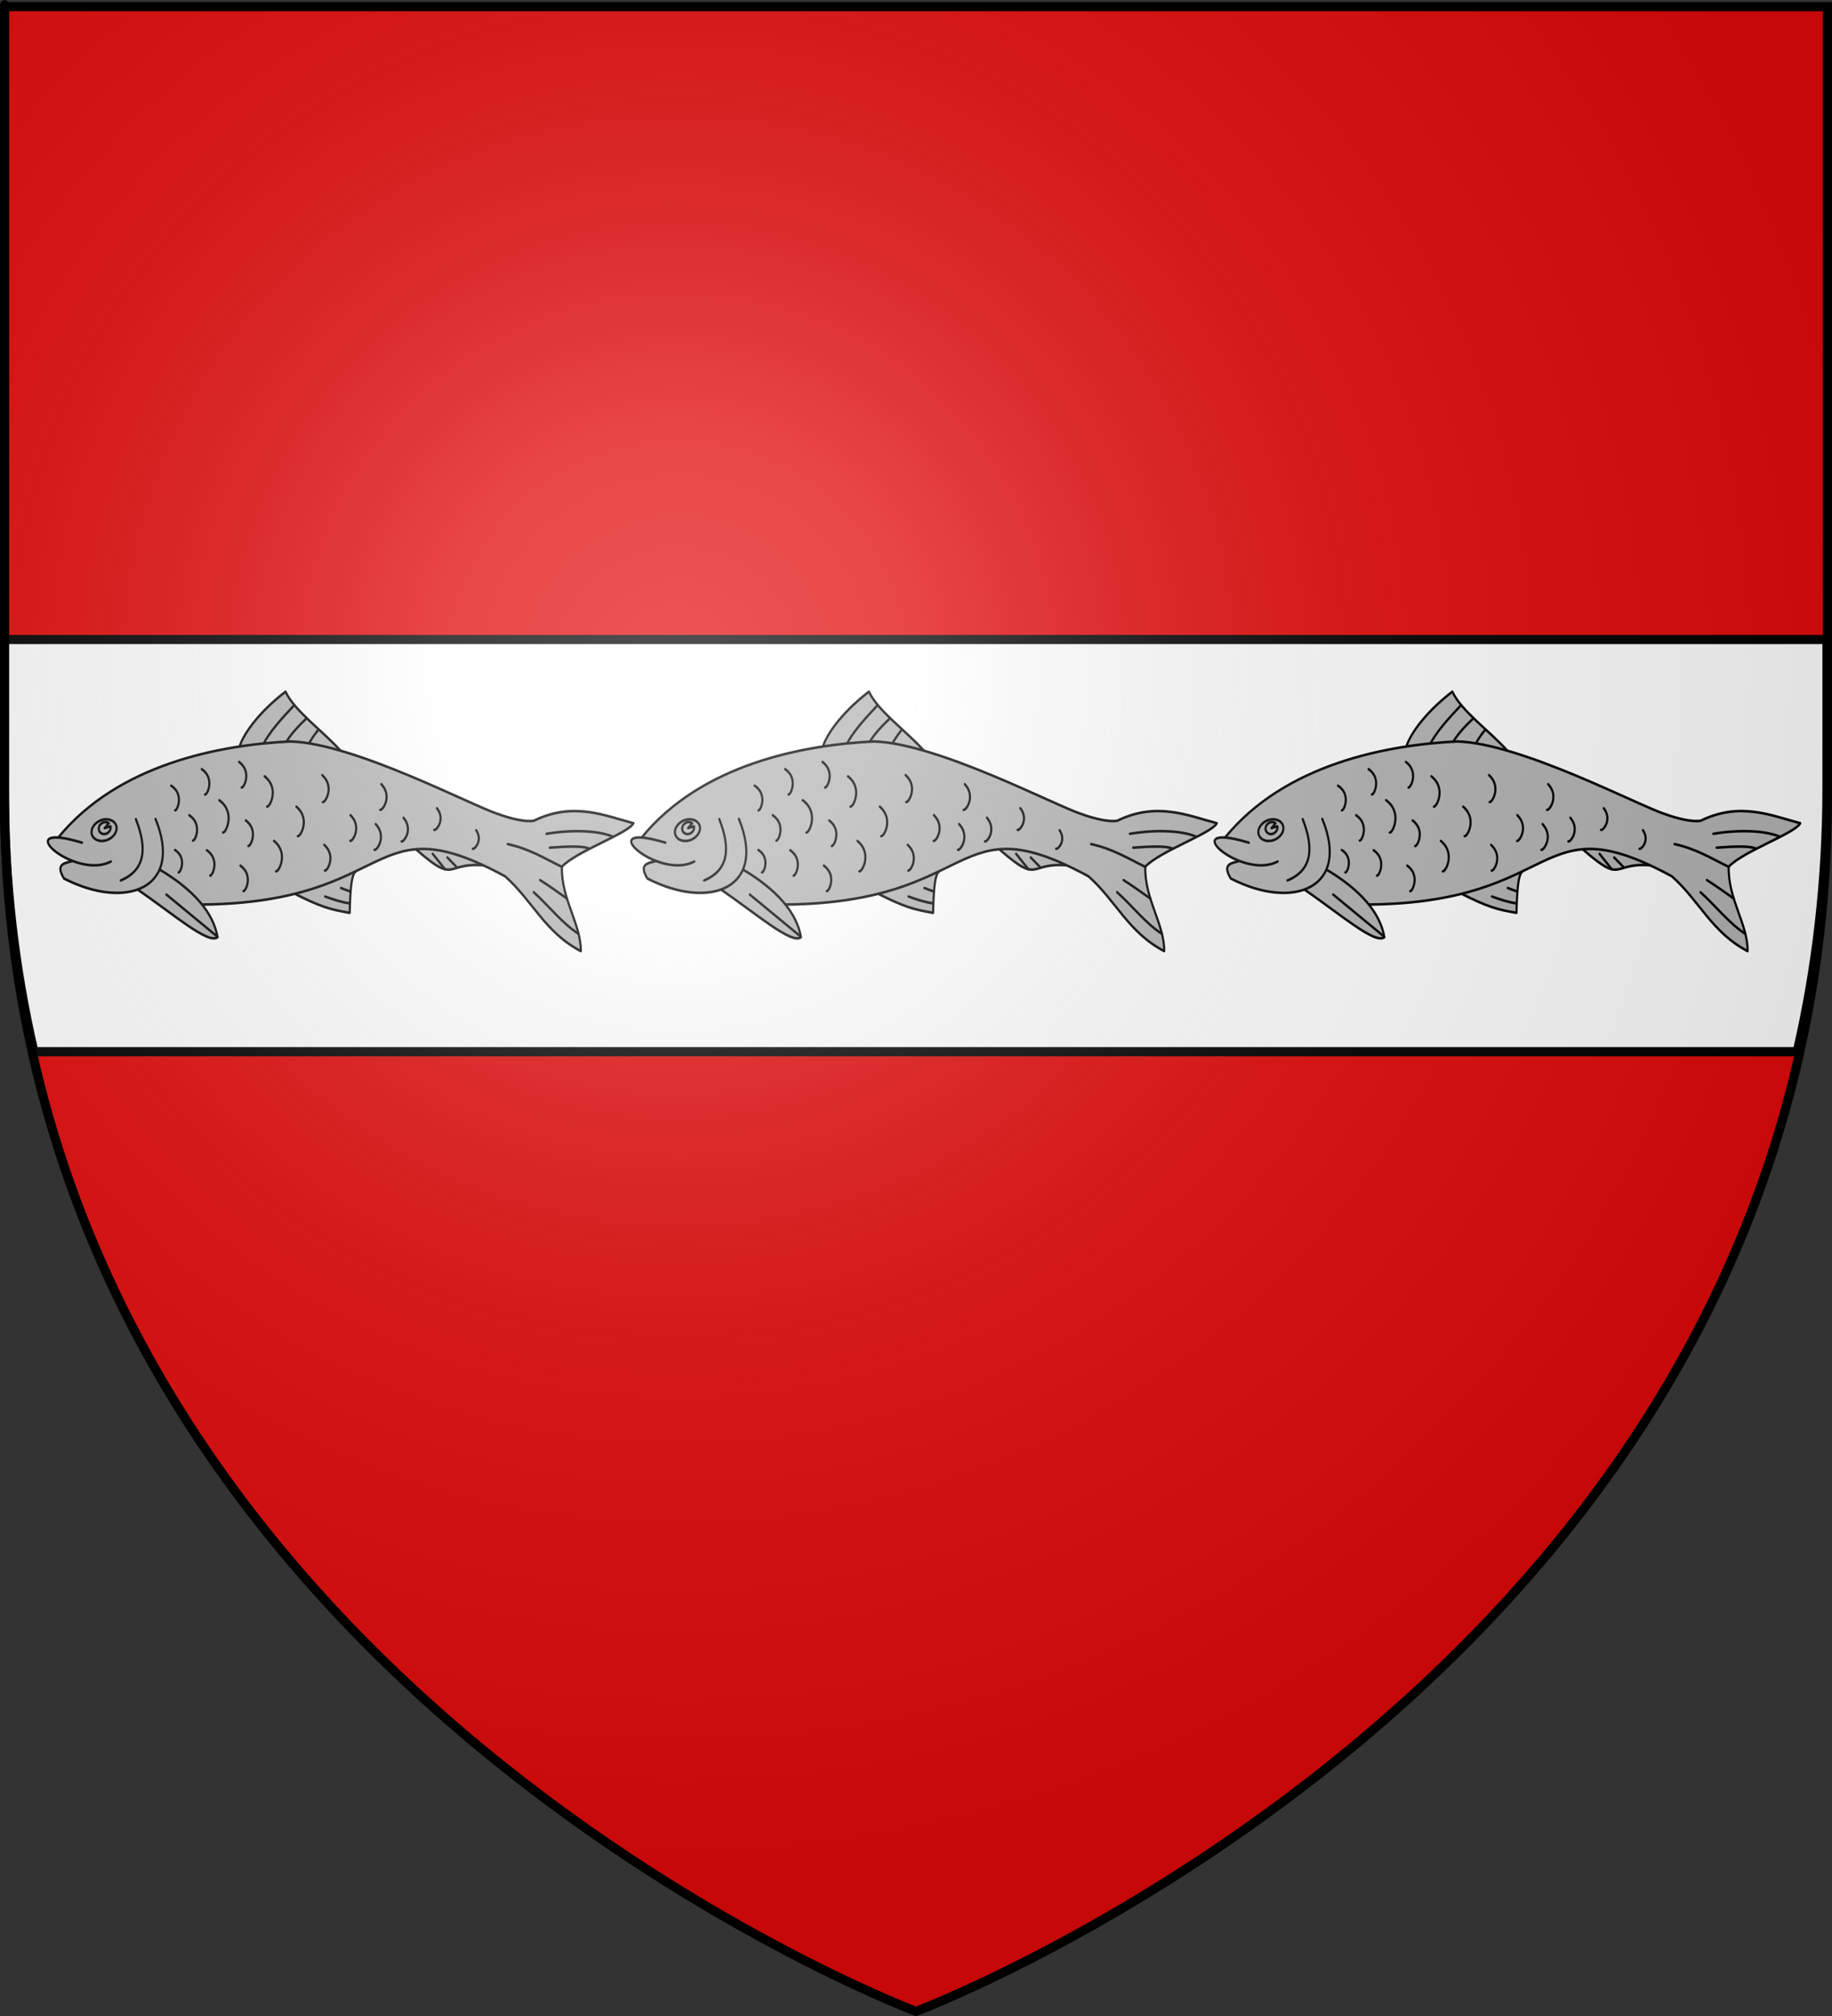 <?xml version="1.0" encoding="UTF-8" standalone="no"?>
<svg
   xmlns:dc="http://purl.org/dc/elements/1.1/"
   xmlns:cc="http://web.resource.org/cc/"
   xmlns:rdf="http://www.w3.org/1999/02/22-rdf-syntax-ns#"
   xmlns:svg="http://www.w3.org/2000/svg"
   xmlns="http://www.w3.org/2000/svg"
   xmlns:xlink="http://www.w3.org/1999/xlink"
   xmlns:sodipodi="http://sodipodi.sourceforge.net/DTD/sodipodi-0.dtd"
   xmlns:inkscape="http://www.inkscape.org/namespaces/inkscape"
   height="660"
   width="600"
   version="1.0"
   id="svg2"
   sodipodi:version="0.32"
   inkscape:version="0.45.1"
   sodipodi:docname="Blason_ville_fr_Ferrière-la-Petite_(Nord).svg"
   sodipodi:docbase="C:\Documents and Settings\Propiétaire\Mes documents\Mes images\Blasons\SVG"
   inkscape:export-filename="/Users/olivier/Desktop/Blason Rouge/Blason_Vide_3D.png"
   inkscape:export-xdpi="144"
   inkscape:export-ydpi="144"
   inkscape:output_extension="org.inkscape.output.svg.inkscape">
  <rect width="100%" height="100%" fill="#333333" stroke="none"/>
  <sodipodi:namedview
     inkscape:window-height="838"
     inkscape:window-width="1152"
     inkscape:pageshadow="2"
     inkscape:pageopacity="0.0"
     guidetolerance="10.0"
     gridtolerance="10.0"
     objecttolerance="10.0"
     borderopacity="1.0"
     bordercolor="#666666"
     pagecolor="#ffffff"
     id="base"
     showgrid="true"
     height="660px"
     inkscape:zoom="1.0121212"
     inkscape:cx="300"
     inkscape:cy="330"
     inkscape:window-x="-4"
     inkscape:window-y="-4"
     inkscape:current-layer="layer4" />
  <desc
     id="desc4">Flag of Canton of Valais (Wallis)</desc>
  <defs
     id="defs6">
    <linearGradient
       id="linearGradient2893">
      <stop
         style="stop-color:white;stop-opacity:0.314;"
         offset="0"
         id="stop2895" />
      <stop
         id="stop2897"
         offset="0.19"
         style="stop-color:white;stop-opacity:0.251;" />
      <stop
         style="stop-color:#6b6b6b;stop-opacity:0.125;"
         offset="0.6"
         id="stop2901" />
      <stop
         style="stop-color:black;stop-opacity:0.125;"
         offset="1"
         id="stop2899" />
    </linearGradient>
    <linearGradient
       id="linearGradient2885">
      <stop
         id="stop2887"
         offset="0"
         style="stop-color:white;stop-opacity:1;" />
      <stop
         style="stop-color:white;stop-opacity:1;"
         offset="0.229"
         id="stop2891" />
      <stop
         id="stop2889"
         offset="1"
         style="stop-color:black;stop-opacity:1;" />
    </linearGradient>
    <linearGradient
       id="linearGradient2955">
      <stop
         id="stop2867"
         offset="0"
         style="stop-color:#fd0000;stop-opacity:1;" />
      <stop
         style="stop-color:#e77275;stop-opacity:0.659;"
         offset="0.5"
         id="stop2873" />
      <stop
         style="stop-color:black;stop-opacity:0.323;"
         offset="1"
         id="stop2959" />
    </linearGradient>
    <radialGradient
       inkscape:collect="always"
       xlink:href="#linearGradient2955"
       id="radialGradient2961"
       cx="225.524"
       cy="218.901"
       fx="225.524"
       fy="218.901"
       r="300"
       gradientTransform="matrix(-4.167939e-4,2.183,-1.884,-3.599562e-4,615.597,-289.121)"
       gradientUnits="userSpaceOnUse" />
    <polygon
       id="star"
       transform="scale(53,53)"
       points="0,-1 0.588,0.809 -0.951,-0.309 0.951,-0.309 -0.588,0.809 0,-1 " />
    <clipPath
       id="clip">
      <path
         d="M 0,-200 L 0,600 L 300,600 L 300,-200 L 0,-200 z "
         id="path10" />
    </clipPath>
    <radialGradient
       inkscape:collect="always"
       xlink:href="#linearGradient2955"
       id="radialGradient1911"
       gradientUnits="userSpaceOnUse"
       gradientTransform="matrix(-4.167939e-4,2.183,-1.884,-3.599562e-4,615.597,-289.121)"
       cx="225.524"
       cy="218.901"
       fx="225.524"
       fy="218.901"
       r="300" />
    <radialGradient
       inkscape:collect="always"
       xlink:href="#linearGradient2955"
       id="radialGradient2865"
       gradientUnits="userSpaceOnUse"
       gradientTransform="matrix(0,1.749,-1.593,-1.049767e-7,551.788,-191.29)"
       cx="225.524"
       cy="218.901"
       fx="225.524"
       fy="218.901"
       r="300" />
    <radialGradient
       inkscape:collect="always"
       xlink:href="#linearGradient2955"
       id="radialGradient2871"
       gradientUnits="userSpaceOnUse"
       gradientTransform="matrix(0,1.386,-1.323,-5.741131e-8,-158.082,-109.541)"
       cx="225.524"
       cy="218.901"
       fx="225.524"
       fy="218.901"
       r="300" />
    <radialGradient
       inkscape:collect="always"
       xlink:href="#linearGradient2893"
       id="radialGradient3163"
       gradientUnits="userSpaceOnUse"
       gradientTransform="matrix(1.353,0,0,1.349,-77.629,-85.747)"
       cx="221.445"
       cy="226.331"
       fx="221.445"
       fy="226.331"
       r="300" />
    <radialGradient
       gradientTransform="matrix(1.353,0,0,1.349,-77.629,-85.747)"
       gradientUnits="userSpaceOnUse"
       xlink:href="#linearGradient2893"
       id="radialGradient2292"
       fy="226.331"
       fx="221.445"
       r="300"
       cy="226.331"
       cx="221.445" />
    <radialGradient
       gradientTransform="matrix(0,1.386,-1.323,-5.741131e-8,-158.082,-109.541)"
       gradientUnits="userSpaceOnUse"
       xlink:href="#linearGradient2955"
       id="radialGradient2290"
       fy="218.901"
       fx="225.524"
       r="300"
       cy="218.901"
       cx="225.524" />
    <radialGradient
       gradientTransform="matrix(0,1.749,-1.593,-1.049767e-7,551.788,-191.29)"
       gradientUnits="userSpaceOnUse"
       xlink:href="#linearGradient2955"
       id="radialGradient2288"
       fy="218.901"
       fx="225.524"
       r="300"
       cy="218.901"
       cx="225.524" />
    <radialGradient
       gradientTransform="matrix(-4.167939e-4,2.183,-1.884,-3.599562e-4,615.597,-289.121)"
       gradientUnits="userSpaceOnUse"
       xlink:href="#linearGradient2955"
       id="radialGradient2286"
       fy="218.901"
       fx="225.524"
       r="300"
       cy="218.901"
       cx="225.524" />
    <clipPath
       id="clipPath2282">
      <path
         id="path2284"
         d="M 0,-200 L 0,600 L 300,600 L 300,-200 L 0,-200 z " />
    </clipPath>
    <polygon
       id="polygon2280"
       transform="scale(53,53)"
       points="0,-1 0.588,0.809 -0.951,-0.309 0.951,-0.309 -0.588,0.809 0,-1 " />
    <radialGradient
       gradientTransform="matrix(-4.167939e-4,2.183,-1.884,-3.599562e-4,615.597,-289.121)"
       gradientUnits="userSpaceOnUse"
       xlink:href="#linearGradient2955"
       id="radialGradient2278"
       fy="218.901"
       fx="225.524"
       r="300"
       cy="218.901"
       cx="225.524" />
    <linearGradient
       id="linearGradient2270">
      <stop
         id="stop2272"
         offset="0"
         style="stop-color:#fd0000;stop-opacity:1" />
      <stop
         id="stop2274"
         offset="0.5"
         style="stop-color:#e77275;stop-opacity:0.659" />
      <stop
         id="stop2276"
         offset="1"
         style="stop-color:black;stop-opacity:0.323" />
    </linearGradient>
    <linearGradient
       id="linearGradient2262">
      <stop
         id="stop2264"
         offset="0"
         style="stop-color:white;stop-opacity:1" />
      <stop
         id="stop2266"
         offset="0.229"
         style="stop-color:white;stop-opacity:1" />
      <stop
         id="stop2268"
         offset="1"
         style="stop-color:black;stop-opacity:1" />
    </linearGradient>
    <linearGradient
       id="linearGradient2252">
      <stop
         id="stop2254"
         offset="0"
         style="stop-color:white;stop-opacity:0.314" />
      <stop
         id="stop2256"
         offset="0.19"
         style="stop-color:white;stop-opacity:0.251" />
      <stop
         id="stop2258"
         offset="0.6"
         style="stop-color:#6b6b6b;stop-opacity:0.125" />
      <stop
         id="stop2260"
         offset="1"
         style="stop-color:black;stop-opacity:0.125" />
    </linearGradient>
    <radialGradient
       r="300"
       fy="218.901"
       fx="225.524"
       cy="218.901"
       cx="225.524"
       gradientTransform="matrix(0,1.386,-1.323,-5.741131e-8,-158.082,-109.541)"
       gradientUnits="userSpaceOnUse"
       id="radialGradient2413"
       xlink:href="#linearGradient2955"
       inkscape:collect="always" />
    <radialGradient
       r="300"
       fy="218.901"
       fx="225.524"
       cy="218.901"
       cx="225.524"
       gradientTransform="matrix(0,1.749,-1.593,-1.049767e-7,551.788,-191.29)"
       gradientUnits="userSpaceOnUse"
       id="radialGradient2411"
       xlink:href="#linearGradient2955"
       inkscape:collect="always" />
    <radialGradient
       r="300"
       fy="218.901"
       fx="225.524"
       cy="218.901"
       cx="225.524"
       gradientTransform="matrix(-4.167939e-4,2.183,-1.884,-3.599562e-4,615.597,-289.121)"
       gradientUnits="userSpaceOnUse"
       id="radialGradient2409"
       xlink:href="#linearGradient2955"
       inkscape:collect="always" />
    <clipPath
       id="clipPath2405">
      <path
         id="path2407"
         d="M 0,-200 L 0,600 L 300,600 L 300,-200 L 0,-200 z " />
    </clipPath>
    <polygon
       points="0,-1 0.588,0.809 -0.951,-0.309 0.951,-0.309 -0.588,0.809 0,-1 "
       transform="scale(53,53)"
       id="polygon2403" />
    <radialGradient
       gradientUnits="userSpaceOnUse"
       gradientTransform="matrix(-4.167939e-4,2.183,-1.884,-3.599562e-4,615.597,-289.121)"
       r="300"
       fy="218.901"
       fx="225.524"
       cy="218.901"
       cx="225.524"
       id="radialGradient2401"
       xlink:href="#linearGradient2955"
       inkscape:collect="always" />
    <linearGradient
       id="linearGradient2393">
      <stop
         style="stop-color:#fd0000;stop-opacity:1;"
         offset="0"
         id="stop2395" />
      <stop
         id="stop2397"
         offset="0.5"
         style="stop-color:#e77275;stop-opacity:0.659;" />
      <stop
         id="stop2399"
         offset="1"
         style="stop-color:black;stop-opacity:0.323;" />
    </linearGradient>
    <linearGradient
       id="linearGradient2385">
      <stop
         style="stop-color:white;stop-opacity:1;"
         offset="0"
         id="stop2387" />
      <stop
         id="stop2389"
         offset="0.229"
         style="stop-color:white;stop-opacity:1;" />
      <stop
         style="stop-color:black;stop-opacity:1;"
         offset="1"
         id="stop2391" />
    </linearGradient>
    <linearGradient
       id="linearGradient2375">
      <stop
         id="stop2377"
         offset="0"
         style="stop-color:white;stop-opacity:0.314;" />
      <stop
         style="stop-color:white;stop-opacity:0.251;"
         offset="0.19"
         id="stop2379" />
      <stop
         id="stop2381"
         offset="0.6"
         style="stop-color:#6b6b6b;stop-opacity:0.125;" />
      <stop
         id="stop2383"
         offset="1"
         style="stop-color:black;stop-opacity:0.125;" />
    </linearGradient>
  </defs>
  <g
     inkscape:groupmode="layer"
     id="layer3"
     inkscape:label="Fond écu"
     style="display:inline"
     sodipodi:insensitive="true">
    <path
       id="path2855"
       style="fill:#e20909;fill-opacity:1;fill-rule:evenodd;stroke:none;stroke-width:1px;stroke-linecap:butt;stroke-linejoin:miter;stroke-opacity:1"
       d="M 300,658.5 C 300,658.5 598.5,546.18 598.5,260.728 C 598.5,-24.723 598.5,2.176 598.5,2.176 L 1.5,2.176 L 1.5,260.728 C 1.5,546.18 300,658.5 300,658.5 z "
       sodipodi:nodetypes="cccccc" />
    <g
       id="g2294"
       style="display:inline"
       transform="translate(-0.144,-3.162)">
      <g
         id="g7979">
        <path
           id="path2297"
           style="fill:#ffffff;fill-opacity:1;fill-rule:evenodd;stroke:#000000;stroke-width:3;stroke-linecap:butt;stroke-linejoin:miter;stroke-miterlimit:4;stroke-dasharray:none;stroke-opacity:1"
           d="M 1.5,212.531 L 1.5,260.719 C 1.5,291.641 5.003,320.533 11.25,347.469 L 588.75,347.469 C 594.997,320.533 598.5,291.641 598.5,260.719 C 598.5,207.514 598.5,246.23 598.5,212.531 L 1.5,212.531 z " />
        <rect
           id="rect7092"
           style="fill:none;fill-opacity:1;fill-rule:nonzero;stroke:none;stroke-width:6.203;stroke-linecap:round;stroke-linejoin:round;stroke-miterlimit:4;stroke-dasharray:none;stroke-opacity:1"
           y="-7.1054274e-015"
           x="0"
           height="660"
           width="600" />
      </g>
    </g>
  </g>
  <g
     inkscape:groupmode="layer"
     id="layer4"
     inkscape:label="Meubles"
     style="display:inline"
     sodipodi:insensitive="true">
    <g
       id="g2866"
       transform="matrix(0.965,0,0,1,0.536,0)">
      <g
         transform="matrix(0.489,0,0,0.561,-33.01,146.091)"
         id="g2415"
         inkscape:label="Meubles"
         style="fill:#b3b3b3;stroke:#000000;display:inline">
        <g
           style="fill:#b3b3b3;stroke:#000000"
           id="g2852"
           transform="matrix(0,-1,1,0,33.185,599.534)">
          <path
             sodipodi:nodetypes="cc"
             style="fill:#b3b3b3;fill-opacity:1;fill-rule:evenodd;stroke:#000000;stroke-width:1.5;stroke-linecap:round;stroke-linejoin:round;stroke-miterlimit:4;stroke-dasharray:none;stroke-opacity:1;display:inline"
             d="M 369.552,314.885 C 339.432,354.276 359.371,337.556 354.275,375.555"
             id="path3334" />
          <g
             style="fill:#b3b3b3;fill-opacity:1;stroke:#000000;stroke-width:2.574;stroke-miterlimit:4;stroke-dasharray:none;stroke-opacity:1"
             transform="matrix(9.114895e-2,-0.575,0.575,9.114895e-2,78.12,398.758)"
             id="g3123">
            <g
               id="g3320"
               style="fill:#b3b3b3;fill-opacity:1;stroke:#000000;stroke-width:2.574;stroke-miterlimit:4;stroke-dasharray:none;stroke-opacity:1;display:inline">
              <g
                 style="fill:#b3b3b3;stroke:#000000"
                 transform="translate(-0.537,-3.39)"
                 id="g2827">
                <path
                   style="fill:#b3b3b3;fill-opacity:1;fill-rule:evenodd;stroke:#000000;stroke-width:2.574;stroke-linecap:round;stroke-linejoin:round;stroke-miterlimit:4;stroke-dasharray:none;stroke-opacity:1"
                   d="M 432.132,534.2 C 431.26,547.063 415.921,573.393 386.235,599.963 C 372.151,582.039 335.433,567.841 311.039,550.99"
                   id="path3328" />
                <path
                   style="fill:#b3b3b3;fill-opacity:1;fill-rule:evenodd;stroke:#000000;stroke-width:2.574;stroke-linecap:round;stroke-linejoin:round;stroke-miterlimit:4;stroke-dasharray:none;stroke-opacity:1"
                   d="M 373.986,588.095 C 386.172,572.997 399.664,556.591 405.423,540.607"
                   id="path3352" />
                <path
                   style="fill:#b3b3b3;fill-opacity:1;fill-rule:evenodd;stroke:#000000;stroke-width:2.574;stroke-linecap:round;stroke-linejoin:round;stroke-miterlimit:4;stroke-dasharray:none;stroke-opacity:1"
                   d="M 357.245,577.592 C 365.392,568.493 374.969,557.446 378.762,547.107"
                   id="path3354" />
                <path
                   style="fill:#b3b3b3;fill-opacity:1;fill-rule:evenodd;stroke:#000000;stroke-width:2.574;stroke-linecap:round;stroke-linejoin:round;stroke-miterlimit:4;stroke-dasharray:none;stroke-opacity:1"
                   d="M 341.8,568.118 C 346.853,560.759 349.583,555.551 351.38,550.588"
                   id="path3356" />
              </g>
              <g
                 style="fill:#b3b3b3;stroke:#000000"
                 transform="translate(1.074,6.78)"
                 id="g2833">
                <path
                   sodipodi:nodetypes="ccc"
                   style="fill:#b3b3b3;fill-opacity:1;fill-rule:evenodd;stroke:#000000;stroke-width:2.574;stroke-linecap:round;stroke-linejoin:round;stroke-miterlimit:4;stroke-dasharray:none;stroke-opacity:1"
                   d="M 346.414,392.552 C 308.266,382.772 297.187,382.594 274.387,382.802 C 278.331,412.951 277.223,421.945 273.956,424.687"
                   id="path3336" />
                <path
                   style="fill:#b3b3b3;fill-opacity:1;fill-rule:evenodd;stroke:#000000;stroke-width:2.574;stroke-linecap:round;stroke-linejoin:round;stroke-miterlimit:4;stroke-dasharray:none;stroke-opacity:1"
                   d="M 305.867,394.374 C 295.341,392.963 287.772,391.894 275.761,392.162"
                   id="path3360" />
                <path
                   sodipodi:nodetypes="cc"
                   style="fill:#b3b3b3;fill-opacity:1;fill-rule:evenodd;stroke:#000000;stroke-width:2.574;stroke-linecap:round;stroke-linejoin:round;stroke-miterlimit:4;stroke-dasharray:none;stroke-opacity:1"
                   d="M 288.554,405.757 C 288.554,405.757 276.981,404.061 276.981,404.061"
                   id="path3362" />
              </g>
              <path
                 id="path3322"
                 d="M 630.553,409.581 C 571.148,494.06 453.714,531.761 372.351,548.174 C 296.721,558.538 146.684,518.045 116.12,515.116 C 101.241,512.872 81.489,512.134 72.844,515.275 C 29.619,541.479 -9.349,533.479 -44.585,531.3 C -40.484,520.489 17.713,493.275 32.841,474.865 C 28.553,442.26 1.279,421.833 -2.689,394.819 C 42.469,406.683 62.104,435.814 98.155,454.726 C 271.077,502.962 221.197,408.477 451.328,370.113"
                 style="fill:#b3b3b3;fill-opacity:1;fill-rule:evenodd;stroke:#000000;stroke-width:2.574;stroke-linecap:round;stroke-linejoin:round;stroke-miterlimit:4;stroke-dasharray:none;stroke-opacity:1" />
              <path
                 id="path3324"
                 d="M 506.479,397.083 C 462.538,383.203 436.021,364.225 427.179,340.852 C 436.821,331.617 482.985,355.498 529.819,373.486"
                 style="fill:#b3b3b3;fill-opacity:1;fill-rule:evenodd;stroke:#000000;stroke-width:2.574;stroke-linecap:round;stroke-linejoin:round;stroke-miterlimit:4;stroke-dasharray:none;stroke-opacity:1" />
              <path
                 id="path3326"
                 d="M 518.836,446.302 C 474.546,382.908 538.838,350.146 617.232,370.235 C 630.593,383.672 617.91,385.579 609.858,389.222"
                 style="fill:#b3b3b3;fill-opacity:1;fill-rule:evenodd;stroke:#000000;stroke-width:2.574;stroke-linecap:round;stroke-linejoin:round;stroke-miterlimit:4;stroke-dasharray:none;stroke-opacity:1" />
              <path
                 id="path3330"
                 d="M 541.906,442.43 C 523.904,415.732 522.645,393.893 550.118,378.924"
                 style="fill:#b3b3b3;fill-opacity:1;fill-rule:evenodd;stroke:#000000;stroke-width:2.574;stroke-linecap:round;stroke-linejoin:round;stroke-miterlimit:4;stroke-dasharray:none;stroke-opacity:1" />
              <path
                 id="path3332"
                 d="M 564.694,395.808 C 604.532,370.035 694.155,417.626 601.68,409.107"
                 style="fill:#b3b3b3;fill-opacity:1;fill-rule:evenodd;stroke:#000000;stroke-width:2.574;stroke-linecap:round;stroke-linejoin:round;stroke-miterlimit:4;stroke-dasharray:none;stroke-opacity:1" />
              <path
                 id="path3338"
                 d="M 563.673,431.59 C 561.417,426.22 565.852,419.261 573.445,415.964 C 581.038,412.667 589.16,414.217 591.54,419.533 C 593.921,424.849 589.438,432.017 581.845,435.313 C 574.252,438.61 565.928,436.961 563.673,431.59 C 563.673,431.59 563.673,431.59 563.673,431.59"
                 style="fill:#b3b3b3;fill-opacity:1;stroke:#000000;stroke-width:2.574;stroke-linecap:round;stroke-linejoin:round;stroke-miterlimit:4;stroke-dasharray:none;stroke-opacity:1" />
              <path
                 id="path3340"
                 d="M 570.547,430.627 C 569.422,427.948 570.94,424.617 573.916,422.826 C 576.893,421.034 580.625,421.263 582.72,423.364 C 584.815,425.466 584.652,428.817 582.335,431.271 C 580.018,433.724 575.975,434.682 573.166,433.319 C 573.166,433.319 577.267,427.737 577.267,427.737 C 577.267,427.737 570.547,430.627 570.547,430.627 C 570.547,430.627 570.547,430.627 570.547,430.627"
                 style="fill:#b3b3b3;fill-opacity:1;stroke:#000000;stroke-width:2.574;stroke-linecap:round;stroke-linejoin:round;stroke-miterlimit:4;stroke-dasharray:none;stroke-opacity:1" />
              <path
                 id="path3342"
                 d="M 32.619,474.665 C 53.45,479.51 73.424,486.479 100.199,487.153"
                 style="fill:#b3b3b3;fill-opacity:1;fill-rule:evenodd;stroke:#000000;stroke-width:2.574;stroke-linecap:round;stroke-linejoin:round;stroke-miterlimit:4;stroke-dasharray:none;stroke-opacity:1" />
              <path
                 id="path3344"
                 d="M 3.71,497.903 C 11.821,499.607 31.987,495.495 50.061,491.46"
                 style="fill:#b3b3b3;fill-opacity:1;fill-rule:evenodd;stroke:#000000;stroke-width:2.574;stroke-linecap:round;stroke-linejoin:round;stroke-miterlimit:4;stroke-dasharray:none;stroke-opacity:1" />
              <path
                 id="path3346"
                 d="M -21.52,514.291 C -3.34,517.38 26.596,513.609 56.147,504.549"
                 style="fill:#b3b3b3;fill-opacity:1;fill-rule:evenodd;stroke:#000000;stroke-width:2.574;stroke-linecap:round;stroke-linejoin:round;stroke-miterlimit:4;stroke-dasharray:none;stroke-opacity:1" />
              <path
                 sodipodi:nodetypes="cc"
                 id="path3348"
                 d="M 2.625,411.507 C 23.565,418.807 41.536,433.439 62.021,444.339"
                 style="fill:#b3b3b3;fill-opacity:1;fill-rule:evenodd;stroke:#000000;stroke-width:2.574;stroke-linecap:round;stroke-linejoin:round;stroke-miterlimit:4;stroke-dasharray:none;stroke-opacity:1" />
              <path
                 id="path3350"
                 d="M 21.735,444.24 C 33.241,448.801 44.694,453.481 56.382,457.556"
                 style="fill:#b3b3b3;fill-opacity:1;fill-rule:evenodd;stroke:#000000;stroke-width:2.574;stroke-linecap:round;stroke-linejoin:round;stroke-miterlimit:4;stroke-dasharray:none;stroke-opacity:1" />
              <path
                 id="path3358"
                 d="M 494.143,373.472 C 494.143,373.472 427.704,341.431 427.704,341.431"
                 style="fill:#b3b3b3;fill-opacity:1;fill-rule:evenodd;stroke:#000000;stroke-width:2.574;stroke-linecap:round;stroke-linejoin:round;stroke-miterlimit:4;stroke-dasharray:none;stroke-opacity:1" />
              <g
                 style="fill:#b3b3b3;stroke:#000000"
                 id="g2838">
                <path
                   style="fill:#b3b3b3;fill-opacity:1;fill-rule:evenodd;stroke:#000000;stroke-width:2.574;stroke-linecap:round;stroke-linejoin:round;stroke-miterlimit:4;stroke-dasharray:none;stroke-opacity:1"
                   d="M 186.933,463.489 C 186.933,463.489 170.049,450.527 170.049,450.527"
                   id="path3364" />
                <path
                   style="fill:#b3b3b3;fill-opacity:1;fill-rule:evenodd;stroke:#000000;stroke-width:2.574;stroke-linecap:round;stroke-linejoin:round;stroke-miterlimit:4;stroke-dasharray:none;stroke-opacity:1"
                   d="M 169.15,462.608 C 169.15,462.608 156.369,454.664 156.369,454.664"
                   id="path3366" />
              </g>
              <path
                 id="path3368"
                 d="M 505.589,482.15 C 488.723,476.135 494.458,458.663 497.133,458.462"
                 style="fill:#b3b3b3;fill-opacity:1;fill-rule:evenodd;stroke:#000000;stroke-width:2.574;stroke-linecap:round;stroke-linejoin:round;stroke-miterlimit:4;stroke-dasharray:none;stroke-opacity:1" />
              <path
                 id="path3370"
                 d="M 479.642,456.273 C 462.453,449.84 468.61,432.027 471.354,431.863"
                 style="fill:#b3b3b3;fill-opacity:1;fill-rule:evenodd;stroke:#000000;stroke-width:2.574;stroke-linecap:round;stroke-linejoin:round;stroke-miterlimit:4;stroke-dasharray:none;stroke-opacity:1" />
              <path
                 id="path3372"
                 d="M 472.184,504.262 C 455.103,497.547 461.551,479.838 464.297,479.719"
                 style="fill:#b3b3b3;fill-opacity:1;fill-rule:evenodd;stroke:#000000;stroke-width:2.574;stroke-linecap:round;stroke-linejoin:round;stroke-miterlimit:4;stroke-dasharray:none;stroke-opacity:1" />
              <path
                 id="path3374"
                 d="M 446.676,476.73 C 425.18,467.846 433.741,445.548 437.223,445.458"
                 style="fill:#b3b3b3;fill-opacity:1;fill-rule:evenodd;stroke:#000000;stroke-width:2.574;stroke-linecap:round;stroke-linejoin:round;stroke-miterlimit:4;stroke-dasharray:none;stroke-opacity:1" />
              <path
                 id="path3376"
                 d="M 491.036,419.201 C 475.681,413.725 480.902,397.819 483.337,397.636"
                 style="fill:#b3b3b3;fill-opacity:1;fill-rule:evenodd;stroke:#000000;stroke-width:2.574;stroke-linecap:round;stroke-linejoin:round;stroke-miterlimit:4;stroke-dasharray:none;stroke-opacity:1" />
              <path
                 id="path3378"
                 d="M 453.471,424.906 C 436.39,418.191 442.838,400.482 445.584,400.363"
                 style="fill:#b3b3b3;fill-opacity:1;fill-rule:evenodd;stroke:#000000;stroke-width:2.574;stroke-linecap:round;stroke-linejoin:round;stroke-miterlimit:4;stroke-dasharray:none;stroke-opacity:1" />
              <path
                 id="path3380"
                 d="M 412.265,461.646 C 395.435,454.325 402.512,436.857 405.261,436.836"
                 style="fill:#b3b3b3;fill-opacity:1;fill-rule:evenodd;stroke:#000000;stroke-width:2.574;stroke-linecap:round;stroke-linejoin:round;stroke-miterlimit:4;stroke-dasharray:none;stroke-opacity:1" />
              <path
                 id="path3382"
                 d="M 411.481,415.911 C 394.52,408.9 401.274,391.305 404.022,391.234"
                 style="fill:#b3b3b3;fill-opacity:1;fill-rule:evenodd;stroke:#000000;stroke-width:2.574;stroke-linecap:round;stroke-linejoin:round;stroke-miterlimit:4;stroke-dasharray:none;stroke-opacity:1" />
              <path
                 id="path3384"
                 d="M 429.324,518.314 C 412.494,510.993 419.571,493.525 422.32,493.505"
                 style="fill:#b3b3b3;fill-opacity:1;fill-rule:evenodd;stroke:#000000;stroke-width:2.574;stroke-linecap:round;stroke-linejoin:round;stroke-miterlimit:4;stroke-dasharray:none;stroke-opacity:1" />
              <path
                 id="path3386"
                 d="M 397.09,508.84 C 377.365,499.8 386.132,479.315 389.382,479.354"
                 style="fill:#b3b3b3;fill-opacity:1;fill-rule:evenodd;stroke:#000000;stroke-width:2.574;stroke-linecap:round;stroke-linejoin:round;stroke-miterlimit:4;stroke-dasharray:none;stroke-opacity:1" />
              <path
                 id="path3388"
                 d="M 375.83,446.661 C 356.23,437.183 365.449,416.816 368.708,416.922"
                 style="fill:#b3b3b3;fill-opacity:1;fill-rule:evenodd;stroke:#000000;stroke-width:2.574;stroke-linecap:round;stroke-linejoin:round;stroke-miterlimit:4;stroke-dasharray:none;stroke-opacity:1" />
              <path
                 id="path3390"
                 d="M 354.85,484.737 C 336.071,475.144 345.431,455.616 348.584,455.788"
                 style="fill:#b3b3b3;fill-opacity:1;fill-rule:evenodd;stroke:#000000;stroke-width:2.574;stroke-linecap:round;stroke-linejoin:round;stroke-miterlimit:4;stroke-dasharray:none;stroke-opacity:1" />
              <path
                 id="path3392"
                 d="M 329.421,520.82 C 312.545,511.567 321.604,494.003 324.476,494.244"
                 style="fill:#b3b3b3;fill-opacity:1;fill-rule:evenodd;stroke:#000000;stroke-width:2.574;stroke-linecap:round;stroke-linejoin:round;stroke-miterlimit:4;stroke-dasharray:none;stroke-opacity:1" />
              <path
                 id="path3394"
                 d="M 316,452.114 C 299.907,443.291 308.546,426.54 311.285,426.77"
                 style="fill:#b3b3b3;fill-opacity:1;fill-rule:evenodd;stroke:#000000;stroke-width:2.574;stroke-linecap:round;stroke-linejoin:round;stroke-miterlimit:4;stroke-dasharray:none;stroke-opacity:1" />
              <path
                 id="path3396"
                 d="M 289.804,486.423 C 274.06,476.991 283.333,460.582 286.061,460.917"
                 style="fill:#b3b3b3;fill-opacity:1;fill-rule:evenodd;stroke:#000000;stroke-width:2.574;stroke-linecap:round;stroke-linejoin:round;stroke-miterlimit:4;stroke-dasharray:none;stroke-opacity:1" />
              <path
                 id="path3398"
                 d="M 258.35,522.876 C 243.015,512.793 252.967,496.787 255.679,497.236"
                 style="fill:#b3b3b3;fill-opacity:1;fill-rule:evenodd;stroke:#000000;stroke-width:2.574;stroke-linecap:round;stroke-linejoin:round;stroke-miterlimit:4;stroke-dasharray:none;stroke-opacity:1" />
              <path
                 id="path3400"
                 d="M 258.711,482.289 C 243.376,472.206 253.328,456.201 256.04,456.649"
                 style="fill:#b3b3b3;fill-opacity:1;fill-rule:evenodd;stroke:#000000;stroke-width:2.574;stroke-linecap:round;stroke-linejoin:round;stroke-miterlimit:4;stroke-dasharray:none;stroke-opacity:1" />
              <path
                 id="path3402"
                 d="M 226.981,493.778 C 213.232,483.802 223.115,469.429 225.603,469.959"
                 style="fill:#b3b3b3;fill-opacity:1;fill-rule:evenodd;stroke:#000000;stroke-width:2.574;stroke-linecap:round;stroke-linejoin:round;stroke-miterlimit:4;stroke-dasharray:none;stroke-opacity:1" />
              <path
                 id="path3404"
                 d="M 189.085,509.418 C 176.923,499.618 186.667,486.877 188.927,487.48"
                 style="fill:#b3b3b3;fill-opacity:1;fill-rule:evenodd;stroke:#000000;stroke-width:2.574;stroke-linecap:round;stroke-linejoin:round;stroke-miterlimit:4;stroke-dasharray:none;stroke-opacity:1" />
              <path
                 id="path3406"
                 d="M 139.493,494.997 C 129.534,485.782 138.735,475.319 140.658,475.975"
                 style="fill:#b3b3b3;fill-opacity:1;fill-rule:evenodd;stroke:#000000;stroke-width:2.574;stroke-linecap:round;stroke-linejoin:round;stroke-miterlimit:4;stroke-dasharray:none;stroke-opacity:1" />
            </g>
          </g>
        </g>
      </g>
      <g
         style="fill:#b3b3b3;stroke:#000000;display:inline"
         inkscape:label="Meubles"
         id="g2666"
         transform="matrix(0.489,0,0,0.561,164.99,146.091)">
        <g
           transform="matrix(0,-1,1,0,33.185,599.534)"
           id="g2668"
           style="fill:#b3b3b3;stroke:#000000">
          <path
             id="path2670"
             d="M 369.552,314.885 C 339.432,354.276 359.371,337.556 354.275,375.555"
             style="fill:#b3b3b3;fill-opacity:1;fill-rule:evenodd;stroke:#000000;stroke-width:1.5;stroke-linecap:round;stroke-linejoin:round;stroke-miterlimit:4;stroke-dasharray:none;stroke-opacity:1;display:inline"
             sodipodi:nodetypes="cc" />
          <g
             id="g2672"
             transform="matrix(9.114895e-2,-0.575,0.575,9.114895e-2,78.12,398.758)"
             style="fill:#b3b3b3;fill-opacity:1;stroke:#000000;stroke-width:2.574;stroke-miterlimit:4;stroke-dasharray:none;stroke-opacity:1">
            <g
               style="fill:#b3b3b3;fill-opacity:1;stroke:#000000;stroke-width:2.574;stroke-miterlimit:4;stroke-dasharray:none;stroke-opacity:1;display:inline"
               id="g2674">
              <g
                 id="g2676"
                 transform="translate(-0.537,-3.39)"
                 style="fill:#b3b3b3;stroke:#000000">
                <path
                   id="path2678"
                   d="M 432.132,534.2 C 431.26,547.063 415.921,573.393 386.235,599.963 C 372.151,582.039 335.433,567.841 311.039,550.99"
                   style="fill:#b3b3b3;fill-opacity:1;fill-rule:evenodd;stroke:#000000;stroke-width:2.574;stroke-linecap:round;stroke-linejoin:round;stroke-miterlimit:4;stroke-dasharray:none;stroke-opacity:1" />
                <path
                   id="path2680"
                   d="M 373.986,588.095 C 386.172,572.997 399.664,556.591 405.423,540.607"
                   style="fill:#b3b3b3;fill-opacity:1;fill-rule:evenodd;stroke:#000000;stroke-width:2.574;stroke-linecap:round;stroke-linejoin:round;stroke-miterlimit:4;stroke-dasharray:none;stroke-opacity:1" />
                <path
                   id="path2682"
                   d="M 357.245,577.592 C 365.392,568.493 374.969,557.446 378.762,547.107"
                   style="fill:#b3b3b3;fill-opacity:1;fill-rule:evenodd;stroke:#000000;stroke-width:2.574;stroke-linecap:round;stroke-linejoin:round;stroke-miterlimit:4;stroke-dasharray:none;stroke-opacity:1" />
                <path
                   id="path2684"
                   d="M 341.8,568.118 C 346.853,560.759 349.583,555.551 351.38,550.588"
                   style="fill:#b3b3b3;fill-opacity:1;fill-rule:evenodd;stroke:#000000;stroke-width:2.574;stroke-linecap:round;stroke-linejoin:round;stroke-miterlimit:4;stroke-dasharray:none;stroke-opacity:1" />
              </g>
              <g
                 id="g2686"
                 transform="translate(1.074,6.78)"
                 style="fill:#b3b3b3;stroke:#000000">
                <path
                   id="path2688"
                   d="M 346.414,392.552 C 308.266,382.772 297.187,382.594 274.387,382.802 C 278.331,412.951 277.223,421.945 273.956,424.687"
                   style="fill:#b3b3b3;fill-opacity:1;fill-rule:evenodd;stroke:#000000;stroke-width:2.574;stroke-linecap:round;stroke-linejoin:round;stroke-miterlimit:4;stroke-dasharray:none;stroke-opacity:1"
                   sodipodi:nodetypes="ccc" />
                <path
                   id="path2690"
                   d="M 305.867,394.374 C 295.341,392.963 287.772,391.894 275.761,392.162"
                   style="fill:#b3b3b3;fill-opacity:1;fill-rule:evenodd;stroke:#000000;stroke-width:2.574;stroke-linecap:round;stroke-linejoin:round;stroke-miterlimit:4;stroke-dasharray:none;stroke-opacity:1" />
                <path
                   id="path2692"
                   d="M 288.554,405.757 C 288.554,405.757 276.981,404.061 276.981,404.061"
                   style="fill:#b3b3b3;fill-opacity:1;fill-rule:evenodd;stroke:#000000;stroke-width:2.574;stroke-linecap:round;stroke-linejoin:round;stroke-miterlimit:4;stroke-dasharray:none;stroke-opacity:1"
                   sodipodi:nodetypes="cc" />
              </g>
              <path
                 style="fill:#b3b3b3;fill-opacity:1;fill-rule:evenodd;stroke:#000000;stroke-width:2.574;stroke-linecap:round;stroke-linejoin:round;stroke-miterlimit:4;stroke-dasharray:none;stroke-opacity:1"
                 d="M 630.553,409.581 C 571.148,494.06 453.714,531.761 372.351,548.174 C 296.721,558.538 146.684,518.045 116.12,515.116 C 101.241,512.872 81.489,512.134 72.844,515.275 C 29.619,541.479 -9.349,533.479 -44.585,531.3 C -40.484,520.489 17.713,493.275 32.841,474.865 C 28.553,442.26 1.279,421.833 -2.689,394.819 C 42.469,406.683 62.104,435.814 98.155,454.726 C 271.077,502.962 221.197,408.477 451.328,370.113"
                 id="path2694" />
              <path
                 style="fill:#b3b3b3;fill-opacity:1;fill-rule:evenodd;stroke:#000000;stroke-width:2.574;stroke-linecap:round;stroke-linejoin:round;stroke-miterlimit:4;stroke-dasharray:none;stroke-opacity:1"
                 d="M 506.479,397.083 C 462.538,383.203 436.021,364.225 427.179,340.852 C 436.821,331.617 482.985,355.498 529.819,373.486"
                 id="path2696" />
              <path
                 style="fill:#b3b3b3;fill-opacity:1;fill-rule:evenodd;stroke:#000000;stroke-width:2.574;stroke-linecap:round;stroke-linejoin:round;stroke-miterlimit:4;stroke-dasharray:none;stroke-opacity:1"
                 d="M 518.836,446.302 C 474.546,382.908 538.838,350.146 617.232,370.235 C 630.593,383.672 617.91,385.579 609.858,389.222"
                 id="path2698" />
              <path
                 style="fill:#b3b3b3;fill-opacity:1;fill-rule:evenodd;stroke:#000000;stroke-width:2.574;stroke-linecap:round;stroke-linejoin:round;stroke-miterlimit:4;stroke-dasharray:none;stroke-opacity:1"
                 d="M 541.906,442.43 C 523.904,415.732 522.645,393.893 550.118,378.924"
                 id="path2700" />
              <path
                 style="fill:#b3b3b3;fill-opacity:1;fill-rule:evenodd;stroke:#000000;stroke-width:2.574;stroke-linecap:round;stroke-linejoin:round;stroke-miterlimit:4;stroke-dasharray:none;stroke-opacity:1"
                 d="M 564.694,395.808 C 604.532,370.035 694.155,417.626 601.68,409.107"
                 id="path2702" />
              <path
                 style="fill:#b3b3b3;fill-opacity:1;stroke:#000000;stroke-width:2.574;stroke-linecap:round;stroke-linejoin:round;stroke-miterlimit:4;stroke-dasharray:none;stroke-opacity:1"
                 d="M 563.673,431.59 C 561.417,426.22 565.852,419.261 573.445,415.964 C 581.038,412.667 589.16,414.217 591.54,419.533 C 593.921,424.849 589.438,432.017 581.845,435.313 C 574.252,438.61 565.928,436.961 563.673,431.59 C 563.673,431.59 563.673,431.59 563.673,431.59"
                 id="path2704" />
              <path
                 style="fill:#b3b3b3;fill-opacity:1;stroke:#000000;stroke-width:2.574;stroke-linecap:round;stroke-linejoin:round;stroke-miterlimit:4;stroke-dasharray:none;stroke-opacity:1"
                 d="M 570.547,430.627 C 569.422,427.948 570.94,424.617 573.916,422.826 C 576.893,421.034 580.625,421.263 582.72,423.364 C 584.815,425.466 584.652,428.817 582.335,431.271 C 580.018,433.724 575.975,434.682 573.166,433.319 C 573.166,433.319 577.267,427.737 577.267,427.737 C 577.267,427.737 570.547,430.627 570.547,430.627 C 570.547,430.627 570.547,430.627 570.547,430.627"
                 id="path2706" />
              <path
                 style="fill:#b3b3b3;fill-opacity:1;fill-rule:evenodd;stroke:#000000;stroke-width:2.574;stroke-linecap:round;stroke-linejoin:round;stroke-miterlimit:4;stroke-dasharray:none;stroke-opacity:1"
                 d="M 32.619,474.665 C 53.45,479.51 73.424,486.479 100.199,487.153"
                 id="path2708" />
              <path
                 style="fill:#b3b3b3;fill-opacity:1;fill-rule:evenodd;stroke:#000000;stroke-width:2.574;stroke-linecap:round;stroke-linejoin:round;stroke-miterlimit:4;stroke-dasharray:none;stroke-opacity:1"
                 d="M 3.71,497.903 C 11.821,499.607 31.987,495.495 50.061,491.46"
                 id="path2710" />
              <path
                 style="fill:#b3b3b3;fill-opacity:1;fill-rule:evenodd;stroke:#000000;stroke-width:2.574;stroke-linecap:round;stroke-linejoin:round;stroke-miterlimit:4;stroke-dasharray:none;stroke-opacity:1"
                 d="M -21.52,514.291 C -3.34,517.38 26.596,513.609 56.147,504.549"
                 id="path2712" />
              <path
                 style="fill:#b3b3b3;fill-opacity:1;fill-rule:evenodd;stroke:#000000;stroke-width:2.574;stroke-linecap:round;stroke-linejoin:round;stroke-miterlimit:4;stroke-dasharray:none;stroke-opacity:1"
                 d="M 2.625,411.507 C 23.565,418.807 41.536,433.439 62.021,444.339"
                 id="path2714"
                 sodipodi:nodetypes="cc" />
              <path
                 style="fill:#b3b3b3;fill-opacity:1;fill-rule:evenodd;stroke:#000000;stroke-width:2.574;stroke-linecap:round;stroke-linejoin:round;stroke-miterlimit:4;stroke-dasharray:none;stroke-opacity:1"
                 d="M 21.735,444.24 C 33.241,448.801 44.694,453.481 56.382,457.556"
                 id="path2716" />
              <path
                 style="fill:#b3b3b3;fill-opacity:1;fill-rule:evenodd;stroke:#000000;stroke-width:2.574;stroke-linecap:round;stroke-linejoin:round;stroke-miterlimit:4;stroke-dasharray:none;stroke-opacity:1"
                 d="M 494.143,373.472 C 494.143,373.472 427.704,341.431 427.704,341.431"
                 id="path2718" />
              <g
                 id="g2720"
                 style="fill:#b3b3b3;stroke:#000000">
                <path
                   id="path2722"
                   d="M 186.933,463.489 C 186.933,463.489 170.049,450.527 170.049,450.527"
                   style="fill:#b3b3b3;fill-opacity:1;fill-rule:evenodd;stroke:#000000;stroke-width:2.574;stroke-linecap:round;stroke-linejoin:round;stroke-miterlimit:4;stroke-dasharray:none;stroke-opacity:1" />
                <path
                   id="path2724"
                   d="M 169.15,462.608 C 169.15,462.608 156.369,454.664 156.369,454.664"
                   style="fill:#b3b3b3;fill-opacity:1;fill-rule:evenodd;stroke:#000000;stroke-width:2.574;stroke-linecap:round;stroke-linejoin:round;stroke-miterlimit:4;stroke-dasharray:none;stroke-opacity:1" />
              </g>
              <path
                 style="fill:#b3b3b3;fill-opacity:1;fill-rule:evenodd;stroke:#000000;stroke-width:2.574;stroke-linecap:round;stroke-linejoin:round;stroke-miterlimit:4;stroke-dasharray:none;stroke-opacity:1"
                 d="M 505.589,482.15 C 488.723,476.135 494.458,458.663 497.133,458.462"
                 id="path2726" />
              <path
                 style="fill:#b3b3b3;fill-opacity:1;fill-rule:evenodd;stroke:#000000;stroke-width:2.574;stroke-linecap:round;stroke-linejoin:round;stroke-miterlimit:4;stroke-dasharray:none;stroke-opacity:1"
                 d="M 479.642,456.273 C 462.453,449.84 468.61,432.027 471.354,431.863"
                 id="path2728" />
              <path
                 style="fill:#b3b3b3;fill-opacity:1;fill-rule:evenodd;stroke:#000000;stroke-width:2.574;stroke-linecap:round;stroke-linejoin:round;stroke-miterlimit:4;stroke-dasharray:none;stroke-opacity:1"
                 d="M 472.184,504.262 C 455.103,497.547 461.551,479.838 464.297,479.719"
                 id="path2730" />
              <path
                 style="fill:#b3b3b3;fill-opacity:1;fill-rule:evenodd;stroke:#000000;stroke-width:2.574;stroke-linecap:round;stroke-linejoin:round;stroke-miterlimit:4;stroke-dasharray:none;stroke-opacity:1"
                 d="M 446.676,476.73 C 425.18,467.846 433.741,445.548 437.223,445.458"
                 id="path2732" />
              <path
                 style="fill:#b3b3b3;fill-opacity:1;fill-rule:evenodd;stroke:#000000;stroke-width:2.574;stroke-linecap:round;stroke-linejoin:round;stroke-miterlimit:4;stroke-dasharray:none;stroke-opacity:1"
                 d="M 491.036,419.201 C 475.681,413.725 480.902,397.819 483.337,397.636"
                 id="path2734" />
              <path
                 style="fill:#b3b3b3;fill-opacity:1;fill-rule:evenodd;stroke:#000000;stroke-width:2.574;stroke-linecap:round;stroke-linejoin:round;stroke-miterlimit:4;stroke-dasharray:none;stroke-opacity:1"
                 d="M 453.471,424.906 C 436.39,418.191 442.838,400.482 445.584,400.363"
                 id="path2736" />
              <path
                 style="fill:#b3b3b3;fill-opacity:1;fill-rule:evenodd;stroke:#000000;stroke-width:2.574;stroke-linecap:round;stroke-linejoin:round;stroke-miterlimit:4;stroke-dasharray:none;stroke-opacity:1"
                 d="M 412.265,461.646 C 395.435,454.325 402.512,436.857 405.261,436.836"
                 id="path2738" />
              <path
                 style="fill:#b3b3b3;fill-opacity:1;fill-rule:evenodd;stroke:#000000;stroke-width:2.574;stroke-linecap:round;stroke-linejoin:round;stroke-miterlimit:4;stroke-dasharray:none;stroke-opacity:1"
                 d="M 411.481,415.911 C 394.52,408.9 401.274,391.305 404.022,391.234"
                 id="path2740" />
              <path
                 style="fill:#b3b3b3;fill-opacity:1;fill-rule:evenodd;stroke:#000000;stroke-width:2.574;stroke-linecap:round;stroke-linejoin:round;stroke-miterlimit:4;stroke-dasharray:none;stroke-opacity:1"
                 d="M 429.324,518.314 C 412.494,510.993 419.571,493.525 422.32,493.505"
                 id="path2742" />
              <path
                 style="fill:#b3b3b3;fill-opacity:1;fill-rule:evenodd;stroke:#000000;stroke-width:2.574;stroke-linecap:round;stroke-linejoin:round;stroke-miterlimit:4;stroke-dasharray:none;stroke-opacity:1"
                 d="M 397.09,508.84 C 377.365,499.8 386.132,479.315 389.382,479.354"
                 id="path2744" />
              <path
                 style="fill:#b3b3b3;fill-opacity:1;fill-rule:evenodd;stroke:#000000;stroke-width:2.574;stroke-linecap:round;stroke-linejoin:round;stroke-miterlimit:4;stroke-dasharray:none;stroke-opacity:1"
                 d="M 375.83,446.661 C 356.23,437.183 365.449,416.816 368.708,416.922"
                 id="path2746" />
              <path
                 style="fill:#b3b3b3;fill-opacity:1;fill-rule:evenodd;stroke:#000000;stroke-width:2.574;stroke-linecap:round;stroke-linejoin:round;stroke-miterlimit:4;stroke-dasharray:none;stroke-opacity:1"
                 d="M 354.85,484.737 C 336.071,475.144 345.431,455.616 348.584,455.788"
                 id="path2748" />
              <path
                 style="fill:#b3b3b3;fill-opacity:1;fill-rule:evenodd;stroke:#000000;stroke-width:2.574;stroke-linecap:round;stroke-linejoin:round;stroke-miterlimit:4;stroke-dasharray:none;stroke-opacity:1"
                 d="M 329.421,520.82 C 312.545,511.567 321.604,494.003 324.476,494.244"
                 id="path2750" />
              <path
                 style="fill:#b3b3b3;fill-opacity:1;fill-rule:evenodd;stroke:#000000;stroke-width:2.574;stroke-linecap:round;stroke-linejoin:round;stroke-miterlimit:4;stroke-dasharray:none;stroke-opacity:1"
                 d="M 316,452.114 C 299.907,443.291 308.546,426.54 311.285,426.77"
                 id="path2752" />
              <path
                 style="fill:#b3b3b3;fill-opacity:1;fill-rule:evenodd;stroke:#000000;stroke-width:2.574;stroke-linecap:round;stroke-linejoin:round;stroke-miterlimit:4;stroke-dasharray:none;stroke-opacity:1"
                 d="M 289.804,486.423 C 274.06,476.991 283.333,460.582 286.061,460.917"
                 id="path2754" />
              <path
                 style="fill:#b3b3b3;fill-opacity:1;fill-rule:evenodd;stroke:#000000;stroke-width:2.574;stroke-linecap:round;stroke-linejoin:round;stroke-miterlimit:4;stroke-dasharray:none;stroke-opacity:1"
                 d="M 258.35,522.876 C 243.015,512.793 252.967,496.787 255.679,497.236"
                 id="path2756" />
              <path
                 style="fill:#b3b3b3;fill-opacity:1;fill-rule:evenodd;stroke:#000000;stroke-width:2.574;stroke-linecap:round;stroke-linejoin:round;stroke-miterlimit:4;stroke-dasharray:none;stroke-opacity:1"
                 d="M 258.711,482.289 C 243.376,472.206 253.328,456.201 256.04,456.649"
                 id="path2758" />
              <path
                 style="fill:#b3b3b3;fill-opacity:1;fill-rule:evenodd;stroke:#000000;stroke-width:2.574;stroke-linecap:round;stroke-linejoin:round;stroke-miterlimit:4;stroke-dasharray:none;stroke-opacity:1"
                 d="M 226.981,493.778 C 213.232,483.802 223.115,469.429 225.603,469.959"
                 id="path2760" />
              <path
                 style="fill:#b3b3b3;fill-opacity:1;fill-rule:evenodd;stroke:#000000;stroke-width:2.574;stroke-linecap:round;stroke-linejoin:round;stroke-miterlimit:4;stroke-dasharray:none;stroke-opacity:1"
                 d="M 189.085,509.418 C 176.923,499.618 186.667,486.877 188.927,487.48"
                 id="path2762" />
              <path
                 style="fill:#b3b3b3;fill-opacity:1;fill-rule:evenodd;stroke:#000000;stroke-width:2.574;stroke-linecap:round;stroke-linejoin:round;stroke-miterlimit:4;stroke-dasharray:none;stroke-opacity:1"
                 d="M 139.493,494.997 C 129.534,485.782 138.735,475.319 140.658,475.975"
                 id="path2764" />
            </g>
          </g>
        </g>
      </g>
      <g
         transform="matrix(0.489,0,0,0.561,362.99,146.091)"
         id="g2766"
         inkscape:label="Meubles"
         style="fill:#b3b3b3;stroke:#000000;display:inline">
        <g
           style="fill:#b3b3b3;stroke:#000000"
           id="g2768"
           transform="matrix(0,-1,1,0,33.185,599.534)">
          <path
             sodipodi:nodetypes="cc"
             style="fill:#b3b3b3;fill-opacity:1;fill-rule:evenodd;stroke:#000000;stroke-width:1.5;stroke-linecap:round;stroke-linejoin:round;stroke-miterlimit:4;stroke-dasharray:none;stroke-opacity:1;display:inline"
             d="M 369.552,314.885 C 339.432,354.276 359.371,337.556 354.275,375.555"
             id="path2770" />
          <g
             style="fill:#b3b3b3;fill-opacity:1;stroke:#000000;stroke-width:2.574;stroke-miterlimit:4;stroke-dasharray:none;stroke-opacity:1"
             transform="matrix(9.114895e-2,-0.575,0.575,9.114895e-2,78.12,398.758)"
             id="g2772">
            <g
               id="g2774"
               style="fill:#b3b3b3;fill-opacity:1;stroke:#000000;stroke-width:2.574;stroke-miterlimit:4;stroke-dasharray:none;stroke-opacity:1;display:inline">
              <g
                 style="fill:#b3b3b3;stroke:#000000"
                 transform="translate(-0.537,-3.39)"
                 id="g2776">
                <path
                   style="fill:#b3b3b3;fill-opacity:1;fill-rule:evenodd;stroke:#000000;stroke-width:2.574;stroke-linecap:round;stroke-linejoin:round;stroke-miterlimit:4;stroke-dasharray:none;stroke-opacity:1"
                   d="M 432.132,534.2 C 431.26,547.063 415.921,573.393 386.235,599.963 C 372.151,582.039 335.433,567.841 311.039,550.99"
                   id="path2778" />
                <path
                   style="fill:#b3b3b3;fill-opacity:1;fill-rule:evenodd;stroke:#000000;stroke-width:2.574;stroke-linecap:round;stroke-linejoin:round;stroke-miterlimit:4;stroke-dasharray:none;stroke-opacity:1"
                   d="M 373.986,588.095 C 386.172,572.997 399.664,556.591 405.423,540.607"
                   id="path2780" />
                <path
                   style="fill:#b3b3b3;fill-opacity:1;fill-rule:evenodd;stroke:#000000;stroke-width:2.574;stroke-linecap:round;stroke-linejoin:round;stroke-miterlimit:4;stroke-dasharray:none;stroke-opacity:1"
                   d="M 357.245,577.592 C 365.392,568.493 374.969,557.446 378.762,547.107"
                   id="path2782" />
                <path
                   style="fill:#b3b3b3;fill-opacity:1;fill-rule:evenodd;stroke:#000000;stroke-width:2.574;stroke-linecap:round;stroke-linejoin:round;stroke-miterlimit:4;stroke-dasharray:none;stroke-opacity:1"
                   d="M 341.8,568.118 C 346.853,560.759 349.583,555.551 351.38,550.588"
                   id="path2784" />
              </g>
              <g
                 style="fill:#b3b3b3;stroke:#000000"
                 transform="translate(1.074,6.78)"
                 id="g2786">
                <path
                   sodipodi:nodetypes="ccc"
                   style="fill:#b3b3b3;fill-opacity:1;fill-rule:evenodd;stroke:#000000;stroke-width:2.574;stroke-linecap:round;stroke-linejoin:round;stroke-miterlimit:4;stroke-dasharray:none;stroke-opacity:1"
                   d="M 346.414,392.552 C 308.266,382.772 297.187,382.594 274.387,382.802 C 278.331,412.951 277.223,421.945 273.956,424.687"
                   id="path2788" />
                <path
                   style="fill:#b3b3b3;fill-opacity:1;fill-rule:evenodd;stroke:#000000;stroke-width:2.574;stroke-linecap:round;stroke-linejoin:round;stroke-miterlimit:4;stroke-dasharray:none;stroke-opacity:1"
                   d="M 305.867,394.374 C 295.341,392.963 287.772,391.894 275.761,392.162"
                   id="path2790" />
                <path
                   sodipodi:nodetypes="cc"
                   style="fill:#b3b3b3;fill-opacity:1;fill-rule:evenodd;stroke:#000000;stroke-width:2.574;stroke-linecap:round;stroke-linejoin:round;stroke-miterlimit:4;stroke-dasharray:none;stroke-opacity:1"
                   d="M 288.554,405.757 C 288.554,405.757 276.981,404.061 276.981,404.061"
                   id="path2792" />
              </g>
              <path
                 id="path2794"
                 d="M 630.553,409.581 C 571.148,494.06 453.714,531.761 372.351,548.174 C 296.721,558.538 146.684,518.045 116.12,515.116 C 101.241,512.872 81.489,512.134 72.844,515.275 C 29.619,541.479 -9.349,533.479 -44.585,531.3 C -40.484,520.489 17.713,493.275 32.841,474.865 C 28.553,442.26 1.279,421.833 -2.689,394.819 C 42.469,406.683 62.104,435.814 98.155,454.726 C 271.077,502.962 221.197,408.477 451.328,370.113"
                 style="fill:#b3b3b3;fill-opacity:1;fill-rule:evenodd;stroke:#000000;stroke-width:2.574;stroke-linecap:round;stroke-linejoin:round;stroke-miterlimit:4;stroke-dasharray:none;stroke-opacity:1" />
              <path
                 id="path2796"
                 d="M 506.479,397.083 C 462.538,383.203 436.021,364.225 427.179,340.852 C 436.821,331.617 482.985,355.498 529.819,373.486"
                 style="fill:#b3b3b3;fill-opacity:1;fill-rule:evenodd;stroke:#000000;stroke-width:2.574;stroke-linecap:round;stroke-linejoin:round;stroke-miterlimit:4;stroke-dasharray:none;stroke-opacity:1" />
              <path
                 id="path2798"
                 d="M 518.836,446.302 C 474.546,382.908 538.838,350.146 617.232,370.235 C 630.593,383.672 617.91,385.579 609.858,389.222"
                 style="fill:#b3b3b3;fill-opacity:1;fill-rule:evenodd;stroke:#000000;stroke-width:2.574;stroke-linecap:round;stroke-linejoin:round;stroke-miterlimit:4;stroke-dasharray:none;stroke-opacity:1" />
              <path
                 id="path2800"
                 d="M 541.906,442.43 C 523.904,415.732 522.645,393.893 550.118,378.924"
                 style="fill:#b3b3b3;fill-opacity:1;fill-rule:evenodd;stroke:#000000;stroke-width:2.574;stroke-linecap:round;stroke-linejoin:round;stroke-miterlimit:4;stroke-dasharray:none;stroke-opacity:1" />
              <path
                 id="path2802"
                 d="M 564.694,395.808 C 604.532,370.035 694.155,417.626 601.68,409.107"
                 style="fill:#b3b3b3;fill-opacity:1;fill-rule:evenodd;stroke:#000000;stroke-width:2.574;stroke-linecap:round;stroke-linejoin:round;stroke-miterlimit:4;stroke-dasharray:none;stroke-opacity:1" />
              <path
                 id="path2804"
                 d="M 563.673,431.59 C 561.417,426.22 565.852,419.261 573.445,415.964 C 581.038,412.667 589.16,414.217 591.54,419.533 C 593.921,424.849 589.438,432.017 581.845,435.313 C 574.252,438.61 565.928,436.961 563.673,431.59 C 563.673,431.59 563.673,431.59 563.673,431.59"
                 style="fill:#b3b3b3;fill-opacity:1;stroke:#000000;stroke-width:2.574;stroke-linecap:round;stroke-linejoin:round;stroke-miterlimit:4;stroke-dasharray:none;stroke-opacity:1" />
              <path
                 id="path2806"
                 d="M 570.547,430.627 C 569.422,427.948 570.94,424.617 573.916,422.826 C 576.893,421.034 580.625,421.263 582.72,423.364 C 584.815,425.466 584.652,428.817 582.335,431.271 C 580.018,433.724 575.975,434.682 573.166,433.319 C 573.166,433.319 577.267,427.737 577.267,427.737 C 577.267,427.737 570.547,430.627 570.547,430.627 C 570.547,430.627 570.547,430.627 570.547,430.627"
                 style="fill:#b3b3b3;fill-opacity:1;stroke:#000000;stroke-width:2.574;stroke-linecap:round;stroke-linejoin:round;stroke-miterlimit:4;stroke-dasharray:none;stroke-opacity:1" />
              <path
                 id="path2808"
                 d="M 32.619,474.665 C 53.45,479.51 73.424,486.479 100.199,487.153"
                 style="fill:#b3b3b3;fill-opacity:1;fill-rule:evenodd;stroke:#000000;stroke-width:2.574;stroke-linecap:round;stroke-linejoin:round;stroke-miterlimit:4;stroke-dasharray:none;stroke-opacity:1" />
              <path
                 id="path2810"
                 d="M 3.71,497.903 C 11.821,499.607 31.987,495.495 50.061,491.46"
                 style="fill:#b3b3b3;fill-opacity:1;fill-rule:evenodd;stroke:#000000;stroke-width:2.574;stroke-linecap:round;stroke-linejoin:round;stroke-miterlimit:4;stroke-dasharray:none;stroke-opacity:1" />
              <path
                 id="path2812"
                 d="M -21.52,514.291 C -3.34,517.38 26.596,513.609 56.147,504.549"
                 style="fill:#b3b3b3;fill-opacity:1;fill-rule:evenodd;stroke:#000000;stroke-width:2.574;stroke-linecap:round;stroke-linejoin:round;stroke-miterlimit:4;stroke-dasharray:none;stroke-opacity:1" />
              <path
                 sodipodi:nodetypes="cc"
                 id="path2814"
                 d="M 2.625,411.507 C 23.565,418.807 41.536,433.439 62.021,444.339"
                 style="fill:#b3b3b3;fill-opacity:1;fill-rule:evenodd;stroke:#000000;stroke-width:2.574;stroke-linecap:round;stroke-linejoin:round;stroke-miterlimit:4;stroke-dasharray:none;stroke-opacity:1" />
              <path
                 id="path2816"
                 d="M 21.735,444.24 C 33.241,448.801 44.694,453.481 56.382,457.556"
                 style="fill:#b3b3b3;fill-opacity:1;fill-rule:evenodd;stroke:#000000;stroke-width:2.574;stroke-linecap:round;stroke-linejoin:round;stroke-miterlimit:4;stroke-dasharray:none;stroke-opacity:1" />
              <path
                 id="path2818"
                 d="M 494.143,373.472 C 494.143,373.472 427.704,341.431 427.704,341.431"
                 style="fill:#b3b3b3;fill-opacity:1;fill-rule:evenodd;stroke:#000000;stroke-width:2.574;stroke-linecap:round;stroke-linejoin:round;stroke-miterlimit:4;stroke-dasharray:none;stroke-opacity:1" />
              <g
                 style="fill:#b3b3b3;stroke:#000000"
                 id="g2820">
                <path
                   style="fill:#b3b3b3;fill-opacity:1;fill-rule:evenodd;stroke:#000000;stroke-width:2.574;stroke-linecap:round;stroke-linejoin:round;stroke-miterlimit:4;stroke-dasharray:none;stroke-opacity:1"
                   d="M 186.933,463.489 C 186.933,463.489 170.049,450.527 170.049,450.527"
                   id="path2822" />
                <path
                   style="fill:#b3b3b3;fill-opacity:1;fill-rule:evenodd;stroke:#000000;stroke-width:2.574;stroke-linecap:round;stroke-linejoin:round;stroke-miterlimit:4;stroke-dasharray:none;stroke-opacity:1"
                   d="M 169.15,462.608 C 169.15,462.608 156.369,454.664 156.369,454.664"
                   id="path2824" />
              </g>
              <path
                 id="path2826"
                 d="M 505.589,482.15 C 488.723,476.135 494.458,458.663 497.133,458.462"
                 style="fill:#b3b3b3;fill-opacity:1;fill-rule:evenodd;stroke:#000000;stroke-width:2.574;stroke-linecap:round;stroke-linejoin:round;stroke-miterlimit:4;stroke-dasharray:none;stroke-opacity:1" />
              <path
                 id="path2828"
                 d="M 479.642,456.273 C 462.453,449.84 468.61,432.027 471.354,431.863"
                 style="fill:#b3b3b3;fill-opacity:1;fill-rule:evenodd;stroke:#000000;stroke-width:2.574;stroke-linecap:round;stroke-linejoin:round;stroke-miterlimit:4;stroke-dasharray:none;stroke-opacity:1" />
              <path
                 id="path2830"
                 d="M 472.184,504.262 C 455.103,497.547 461.551,479.838 464.297,479.719"
                 style="fill:#b3b3b3;fill-opacity:1;fill-rule:evenodd;stroke:#000000;stroke-width:2.574;stroke-linecap:round;stroke-linejoin:round;stroke-miterlimit:4;stroke-dasharray:none;stroke-opacity:1" />
              <path
                 id="path2832"
                 d="M 446.676,476.73 C 425.18,467.846 433.741,445.548 437.223,445.458"
                 style="fill:#b3b3b3;fill-opacity:1;fill-rule:evenodd;stroke:#000000;stroke-width:2.574;stroke-linecap:round;stroke-linejoin:round;stroke-miterlimit:4;stroke-dasharray:none;stroke-opacity:1" />
              <path
                 id="path2834"
                 d="M 491.036,419.201 C 475.681,413.725 480.902,397.819 483.337,397.636"
                 style="fill:#b3b3b3;fill-opacity:1;fill-rule:evenodd;stroke:#000000;stroke-width:2.574;stroke-linecap:round;stroke-linejoin:round;stroke-miterlimit:4;stroke-dasharray:none;stroke-opacity:1" />
              <path
                 id="path2836"
                 d="M 453.471,424.906 C 436.39,418.191 442.838,400.482 445.584,400.363"
                 style="fill:#b3b3b3;fill-opacity:1;fill-rule:evenodd;stroke:#000000;stroke-width:2.574;stroke-linecap:round;stroke-linejoin:round;stroke-miterlimit:4;stroke-dasharray:none;stroke-opacity:1" />
              <path
                 id="path2838"
                 d="M 412.265,461.646 C 395.435,454.325 402.512,436.857 405.261,436.836"
                 style="fill:#b3b3b3;fill-opacity:1;fill-rule:evenodd;stroke:#000000;stroke-width:2.574;stroke-linecap:round;stroke-linejoin:round;stroke-miterlimit:4;stroke-dasharray:none;stroke-opacity:1" />
              <path
                 id="path2840"
                 d="M 411.481,415.911 C 394.52,408.9 401.274,391.305 404.022,391.234"
                 style="fill:#b3b3b3;fill-opacity:1;fill-rule:evenodd;stroke:#000000;stroke-width:2.574;stroke-linecap:round;stroke-linejoin:round;stroke-miterlimit:4;stroke-dasharray:none;stroke-opacity:1" />
              <path
                 id="path2842"
                 d="M 429.324,518.314 C 412.494,510.993 419.571,493.525 422.32,493.505"
                 style="fill:#b3b3b3;fill-opacity:1;fill-rule:evenodd;stroke:#000000;stroke-width:2.574;stroke-linecap:round;stroke-linejoin:round;stroke-miterlimit:4;stroke-dasharray:none;stroke-opacity:1" />
              <path
                 id="path2844"
                 d="M 397.09,508.84 C 377.365,499.8 386.132,479.315 389.382,479.354"
                 style="fill:#b3b3b3;fill-opacity:1;fill-rule:evenodd;stroke:#000000;stroke-width:2.574;stroke-linecap:round;stroke-linejoin:round;stroke-miterlimit:4;stroke-dasharray:none;stroke-opacity:1" />
              <path
                 id="path2846"
                 d="M 375.83,446.661 C 356.23,437.183 365.449,416.816 368.708,416.922"
                 style="fill:#b3b3b3;fill-opacity:1;fill-rule:evenodd;stroke:#000000;stroke-width:2.574;stroke-linecap:round;stroke-linejoin:round;stroke-miterlimit:4;stroke-dasharray:none;stroke-opacity:1" />
              <path
                 id="path2848"
                 d="M 354.85,484.737 C 336.071,475.144 345.431,455.616 348.584,455.788"
                 style="fill:#b3b3b3;fill-opacity:1;fill-rule:evenodd;stroke:#000000;stroke-width:2.574;stroke-linecap:round;stroke-linejoin:round;stroke-miterlimit:4;stroke-dasharray:none;stroke-opacity:1" />
              <path
                 id="path2850"
                 d="M 329.421,520.82 C 312.545,511.567 321.604,494.003 324.476,494.244"
                 style="fill:#b3b3b3;fill-opacity:1;fill-rule:evenodd;stroke:#000000;stroke-width:2.574;stroke-linecap:round;stroke-linejoin:round;stroke-miterlimit:4;stroke-dasharray:none;stroke-opacity:1" />
              <path
                 id="path2852"
                 d="M 316,452.114 C 299.907,443.291 308.546,426.54 311.285,426.77"
                 style="fill:#b3b3b3;fill-opacity:1;fill-rule:evenodd;stroke:#000000;stroke-width:2.574;stroke-linecap:round;stroke-linejoin:round;stroke-miterlimit:4;stroke-dasharray:none;stroke-opacity:1" />
              <path
                 id="path2854"
                 d="M 289.804,486.423 C 274.06,476.991 283.333,460.582 286.061,460.917"
                 style="fill:#b3b3b3;fill-opacity:1;fill-rule:evenodd;stroke:#000000;stroke-width:2.574;stroke-linecap:round;stroke-linejoin:round;stroke-miterlimit:4;stroke-dasharray:none;stroke-opacity:1" />
              <path
                 id="path2856"
                 d="M 258.35,522.876 C 243.015,512.793 252.967,496.787 255.679,497.236"
                 style="fill:#b3b3b3;fill-opacity:1;fill-rule:evenodd;stroke:#000000;stroke-width:2.574;stroke-linecap:round;stroke-linejoin:round;stroke-miterlimit:4;stroke-dasharray:none;stroke-opacity:1" />
              <path
                 id="path2858"
                 d="M 258.711,482.289 C 243.376,472.206 253.328,456.201 256.04,456.649"
                 style="fill:#b3b3b3;fill-opacity:1;fill-rule:evenodd;stroke:#000000;stroke-width:2.574;stroke-linecap:round;stroke-linejoin:round;stroke-miterlimit:4;stroke-dasharray:none;stroke-opacity:1" />
              <path
                 id="path2860"
                 d="M 226.981,493.778 C 213.232,483.802 223.115,469.429 225.603,469.959"
                 style="fill:#b3b3b3;fill-opacity:1;fill-rule:evenodd;stroke:#000000;stroke-width:2.574;stroke-linecap:round;stroke-linejoin:round;stroke-miterlimit:4;stroke-dasharray:none;stroke-opacity:1" />
              <path
                 id="path2862"
                 d="M 189.085,509.418 C 176.923,499.618 186.667,486.877 188.927,487.48"
                 style="fill:#b3b3b3;fill-opacity:1;fill-rule:evenodd;stroke:#000000;stroke-width:2.574;stroke-linecap:round;stroke-linejoin:round;stroke-miterlimit:4;stroke-dasharray:none;stroke-opacity:1" />
              <path
                 id="path2864"
                 d="M 139.493,494.997 C 129.534,485.782 138.735,475.319 140.658,475.975"
                 style="fill:#b3b3b3;fill-opacity:1;fill-rule:evenodd;stroke:#000000;stroke-width:2.574;stroke-linecap:round;stroke-linejoin:round;stroke-miterlimit:4;stroke-dasharray:none;stroke-opacity:1" />
            </g>
          </g>
        </g>
      </g>
    </g>
  </g>
  <g
     inkscape:groupmode="layer"
     id="layer2"
     inkscape:label="Reflet final"
     sodipodi:insensitive="true"
     style="display:inline">
    <path
       sodipodi:nodetypes="cccccc"
       d="M 300,658.5 C 300,658.5 598.5,546.18 598.5,260.728 C 598.5,-24.723 598.5,2.176 598.5,2.176 L 1.5,2.176 L 1.5,260.728 C 1.5,546.18 300,658.5 300,658.5 z "
       style="opacity:1;fill:url(#radialGradient3163);fill-opacity:1;fill-rule:evenodd;stroke:none;stroke-width:1px;stroke-linecap:butt;stroke-linejoin:miter;stroke-opacity:1"
       id="path2875"
       inkscape:export-xdpi="144"
       inkscape:export-ydpi="144" />
  </g>
  <g
     inkscape:groupmode="layer"
     id="layer1"
     inkscape:label="Contour final"
     sodipodi:insensitive="true">
    <path
       sodipodi:nodetypes="cccccc"
       d="M 300,658.5 C 300,658.5 1.5,546.18 1.5,260.728 C 1.5,-24.723 1.5,2.176 1.5,2.176 L 598.5,2.176 L 598.5,260.728 C 598.5,546.18 300,658.5 300,658.5 z "
       style="opacity:1;fill:none;fill-opacity:1;fill-rule:evenodd;stroke:#000000;stroke-width:3;stroke-linecap:butt;stroke-linejoin:miter;stroke-miterlimit:4;stroke-dasharray:none;stroke-opacity:1"
       id="path1411"
       inkscape:export-xdpi="144"
       inkscape:export-ydpi="144" />
  </g>
</svg>
